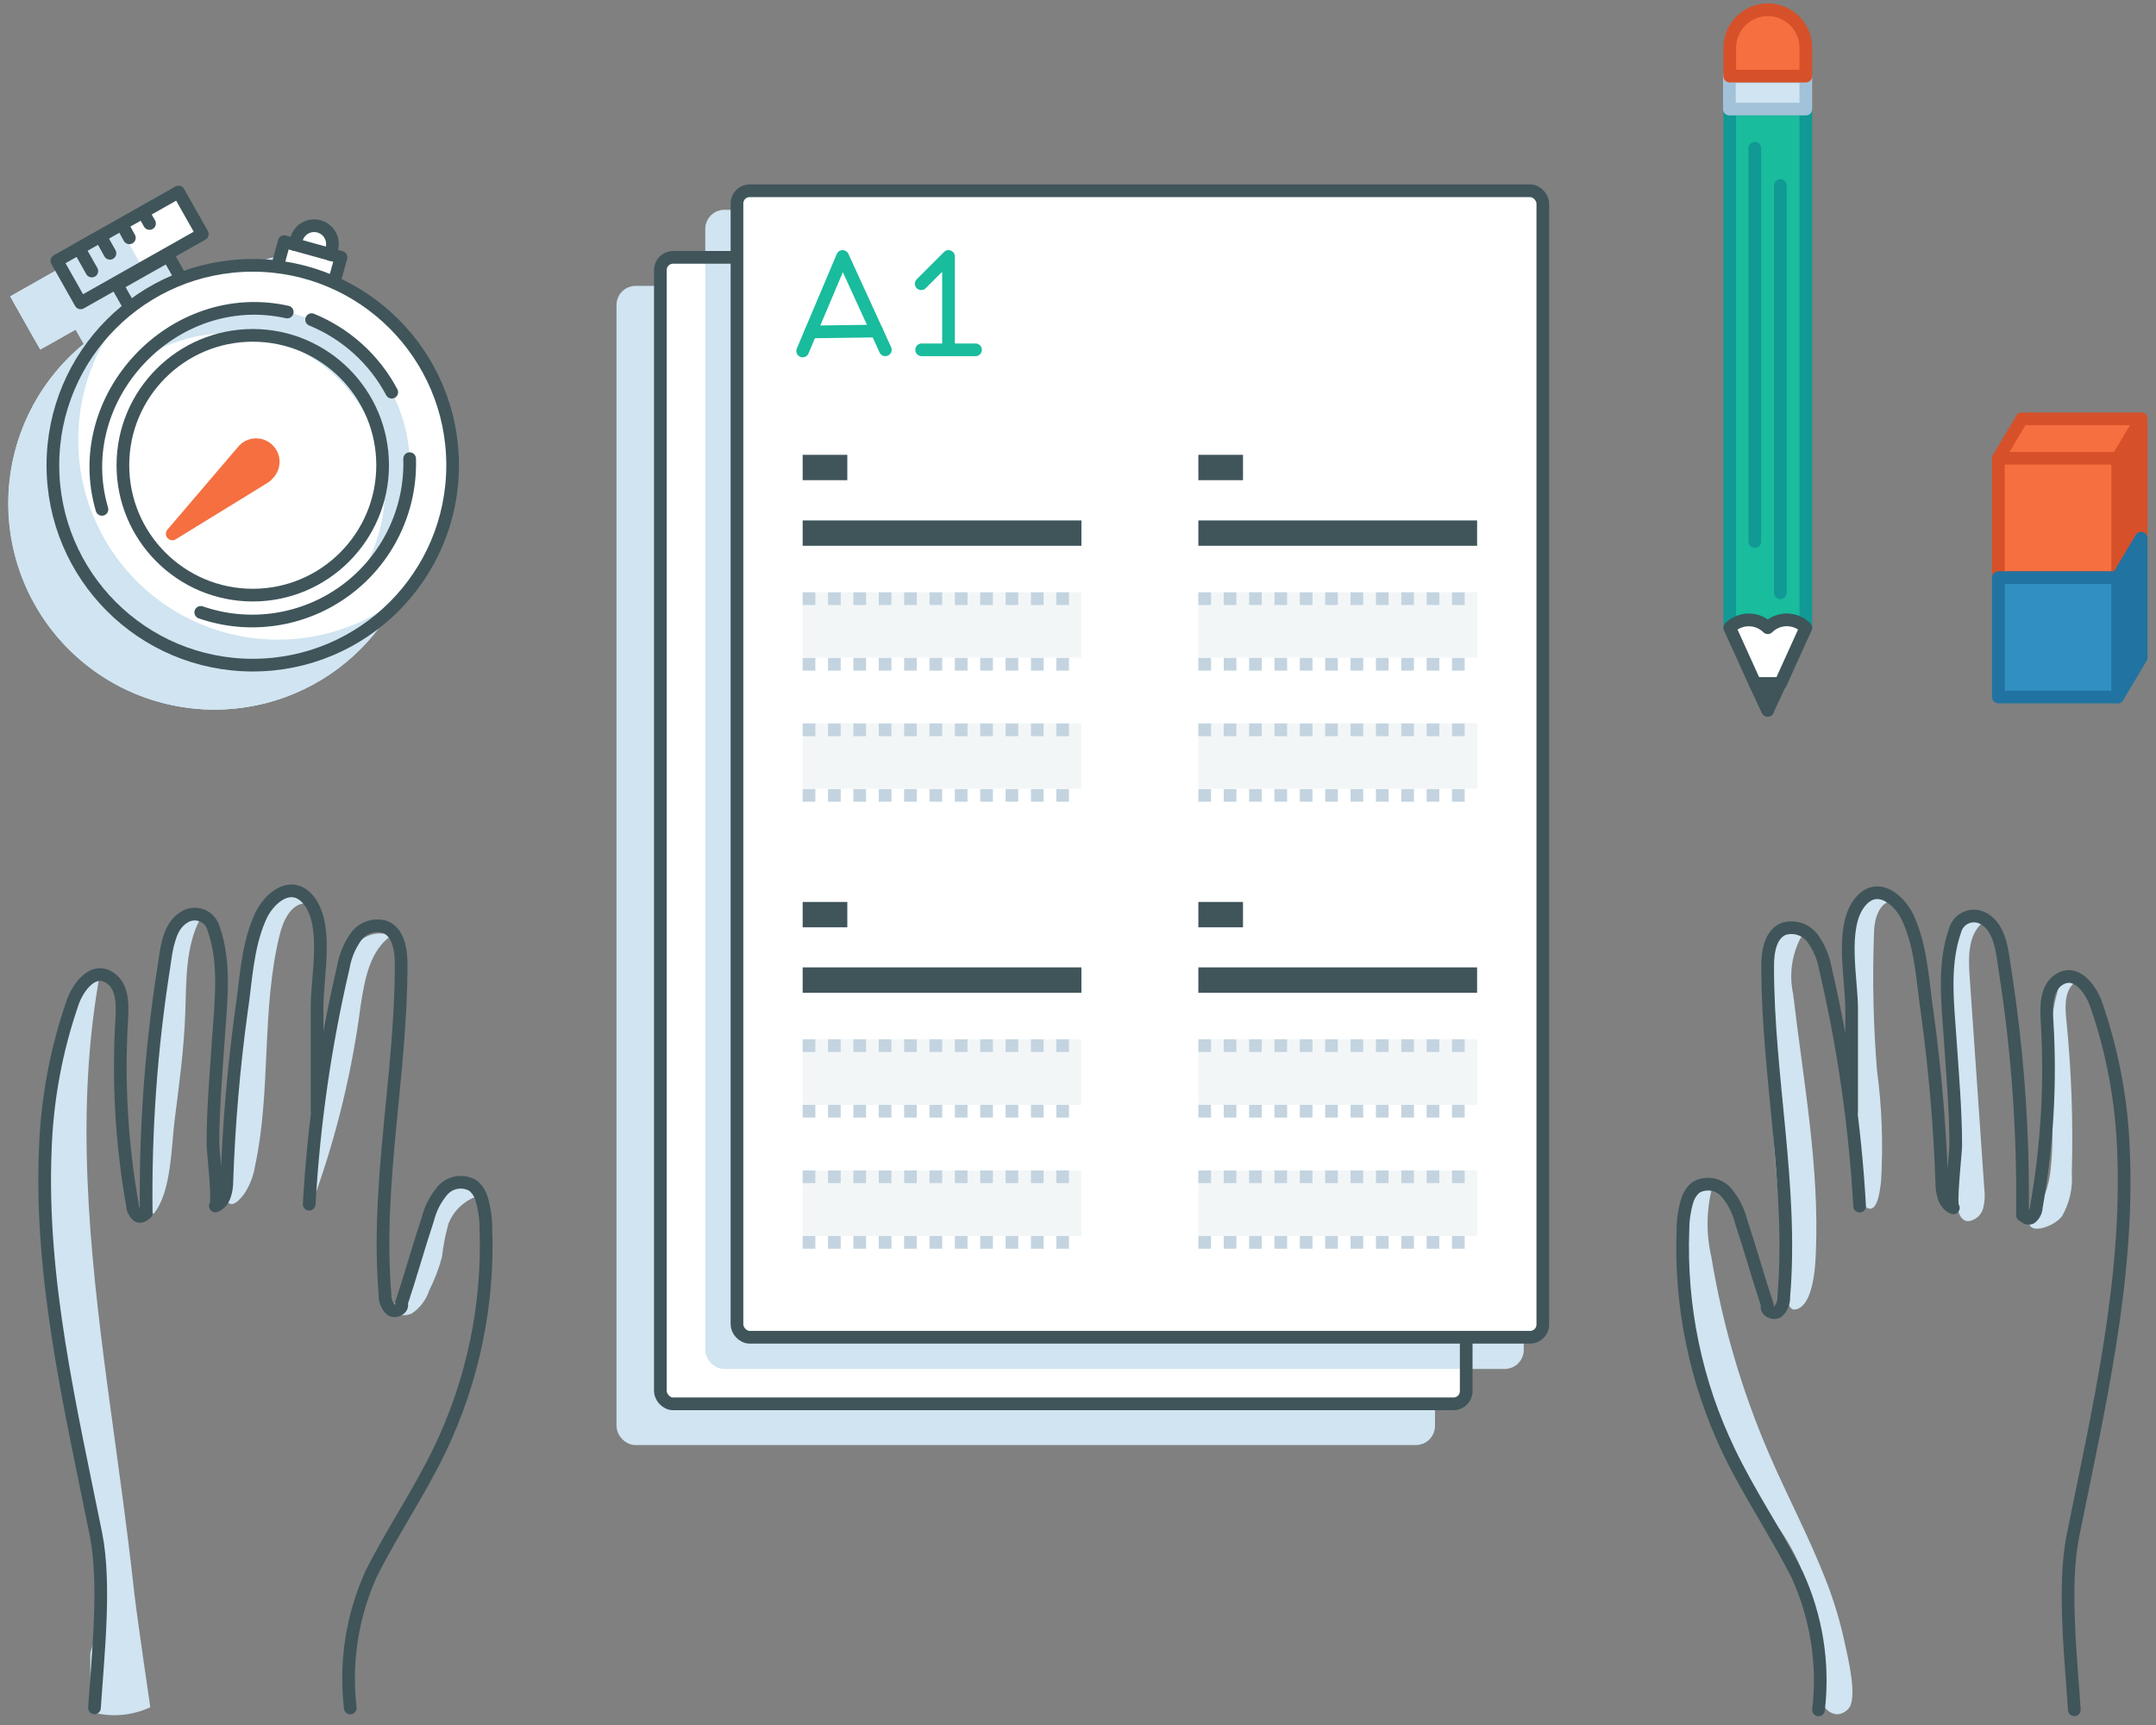 <?xml version="1.0" encoding="UTF-8"?>
<svg width="170px" height="136px" viewBox="0 0 170 136" version="1.1" xmlns="http://www.w3.org/2000/svg" xmlns:xlink="http://www.w3.org/1999/xlink">
    <rect x="0" y="0" width="170" height="136" fill="#808080" stroke="none"/>
    <!-- Generator: Sketch 51.3 (57544) - http://www.bohemiancoding.com/sketch -->
    <title>practice_exams</title>
    <desc>Created with Sketch.</desc>
    <defs></defs>
    <g id="Page-1" stroke="none" stroke-width="1" fill="none" fill-rule="evenodd">
        <g id="practice_exams" transform="translate(1, 0)">
            <path d="M141.8,128 C141.727,126.457 141.437,124.932 140.94,123.47 C140.462,122.391 139.883,121.359 139.21,120.39 C134.72,113.32 131.42,105.14 131.88,96.77 C131.877,96.057 132.027,95.351 132.32,94.7 C132.63,94.043 133.284,93.618 134.01,93.6 C133.542,95.401 133.518,97.288 133.94,99.1 C134.825,104.483 136.37,109.735 138.54,114.74 C139.94,117.97 141.6,121.1 142.89,124.38 C143.565,126.065 144.093,127.805 144.47,129.58 C144.68,130.58 145.54,133.98 144.71,134.76 C143.53,135.87 142.48,134.37 142.31,133.45 C142,131.73 142,129.84 141.8,128 Z" id="Shape" fill="#D0E4F1" fill-rule="nonzero"></path>
            <path d="M142.18,98.77 C142.47,91.94 141.18,85.16 140.39,78.37 C140.071,76.907 140.262,75.38 140.93,74.04 C141.03,73.913 141.102,73.767 141.14,73.61 C141.154,73.323 140.98,73.06 140.71,72.96 C140.104,72.774 139.451,73.042 139.15,73.6 C138.872,74.148 138.731,74.755 138.74,75.37 C138.337,83.223 138.692,91.096 139.8,98.88 C139.92,99.78 139.48,103.41 140.56,103.24 C142,103 142.14,99.75 142.18,98.77 Z" id="Shape" fill="#D0E4F1" fill-rule="nonzero"></path>
            <path d="M147,84.38 C146.713,80.841 146.633,77.288 146.76,73.74 C146.76,72.74 146.98,71.51 147.9,71.08 C147.659,70.794 147.304,70.63 146.93,70.63 C146.556,70.63 146.201,70.794 145.96,71.08 C145.512,71.692 145.27,72.431 145.27,73.19 C144.676,79.175 144.676,85.205 145.27,91.19 C145.35,92.06 145.19,94.06 145.75,94.78 C146.94,96.31 147.22,94.05 147.32,93.13 C147.497,90.21 147.39,87.279 147,84.38 Z" id="Shape" fill="#D0E4F1" fill-rule="nonzero"></path>
            <path d="M154.27,96.27 C154.798,96.175 155.225,95.787 155.37,95.27 C155.5,94.757 155.531,94.224 155.46,93.7 L154.3,76.9 C154.2,75.42 154.19,73.71 155.3,72.77 C155.21,72.23 154.41,72.09 153.97,72.42 C153.569,72.803 153.32,73.318 153.27,73.87 C152.679,77.63 152.558,81.45 152.91,85.24 L153.25,91.79 C153.33,92.68 152.82,96.42 154.27,96.27 Z" id="Shape" fill="#D0E4F1" fill-rule="nonzero"></path>
            <path d="M161.6,95.87 C162.182,94.847 162.447,93.674 162.36,92.5 C162.477,88.495 162.336,84.487 161.94,80.5 C161.83,79.44 161.75,78.2 162.54,77.5 C162.446,77.366 162.301,77.278 162.139,77.257 C161.978,77.236 161.814,77.285 161.69,77.39 C161.448,77.613 161.283,77.907 161.22,78.23 C159.94,82.71 161.22,87.51 160.7,92.14 C160.637,92.823 160.486,93.496 160.25,94.14 C160.01,94.76 159.2,95.4 159.04,95.94 C158.59,97.58 161,96.73 161.6,95.87 Z" id="Shape" fill="#D0E4F1" fill-rule="nonzero"></path>
            <polygon id="Shape" stroke="#D65129" fill="#D65129" fill-rule="nonzero" stroke-linecap="round" stroke-linejoin="round" points="167.83 33.02 167.83 42.43 165.98 45.54 165.98 36.13"></polygon>
            <polygon id="Shape" stroke="#D65129" fill="#F56F40" fill-rule="nonzero" stroke-linecap="round" stroke-linejoin="round" points="167.83 33.02 165.98 36.13 156.57 36.13 158.42 33.02"></polygon>
            <rect id="Rectangle-path" stroke="#D65129" fill="#F56F40" fill-rule="nonzero" stroke-linecap="round" stroke-linejoin="round" x="156.57" y="36.13" width="9.41" height="9.41"></rect>
            <rect id="Rectangle-path" stroke="#D0E4F1" fill="#D0E4F1" fill-rule="nonzero" stroke-linecap="round" stroke-linejoin="round" x="48.11" y="23.04" width="63.54" height="90.39" rx="1"></rect>
            <rect id="Rectangle-path" fill="#FFFFFF" fill-rule="nonzero" x="51.07" y="20.29" width="63.54" height="90.39" rx="1"></rect>
            <rect id="Rectangle-path" stroke="#D0E4F1" fill="#D0E4F1" fill-rule="nonzero" stroke-linecap="round" stroke-linejoin="round" x="55.11" y="17.04" width="63.54" height="90.39" rx="1"></rect>
            <rect id="Rectangle-path" stroke="#3F555A" stroke-linecap="round" stroke-linejoin="round" x="51.07" y="20.29" width="63.54" height="90.39" rx="1"></rect>
            <rect id="Rectangle-path" stroke="#3F555A" fill="#FFFFFF" fill-rule="nonzero" stroke-linecap="round" stroke-linejoin="round" x="57.11" y="15.04" width="63.54" height="90.39" rx="1"></rect>
            <rect id="Rectangle-path" fill="#F3F6F7" fill-rule="nonzero" x="62.29" y="46.68" width="21.98" height="5.17"></rect>
            <rect id="Rectangle-path" fill="#F3F6F7" fill-rule="nonzero" x="62.29" y="57.02" width="21.98" height="5.17"></rect>
            <rect id="Rectangle-path" fill="#F3F6F7" fill-rule="nonzero" x="93.49" y="46.68" width="21.98" height="5.17"></rect>
            <rect id="Rectangle-path" fill="#F3F6F7" fill-rule="nonzero" x="93.49" y="57.02" width="21.98" height="5.17"></rect>
            <rect id="Rectangle-path" fill="#F3F6F7" fill-rule="nonzero" x="62.29" y="81.94" width="21.98" height="5.17"></rect>
            <rect id="Rectangle-path" fill="#F3F6F7" fill-rule="nonzero" x="62.29" y="92.28" width="21.98" height="5.17"></rect>
            <rect id="Rectangle-path" fill="#F3F6F7" fill-rule="nonzero" x="93.49" y="81.94" width="21.98" height="5.17"></rect>
            <rect id="Rectangle-path" fill="#F3F6F7" fill-rule="nonzero" x="93.49" y="92.28" width="21.98" height="5.17"></rect>
            <polyline id="Shape" stroke="#19BC9C" stroke-linecap="round" stroke-linejoin="round" points="68.81 27.58 65.44 20.22 62.29 27.67"></polyline>
            <path d="M62.92,26.17 L68.14,26.1" id="Shape" stroke="#19BC9C" stroke-linecap="round" stroke-linejoin="round"></path>
            <path d="M75.92,27.58 L71.67,27.58" id="Shape" stroke="#19BC9C" stroke-linecap="round" stroke-linejoin="round"></path>
            <polyline id="Shape" stroke="#19BC9C" stroke-linecap="round" stroke-linejoin="round" points="73.79 27.58 73.79 20.22 71.64 22.37"></polyline>
            <path d="M62.29,36.86 L65.81,36.86" id="Shape" stroke="#3F555A" stroke-width="2" stroke-linejoin="round"></path>
            <path d="M62.29,42.03 L84.27,42.03" id="Shape" stroke="#3F555A" stroke-width="2" stroke-linejoin="round"></path>
            <path d="M62.29,47.2 L84.27,47.2" id="Shape" stroke="#C3D4E0" stroke-linejoin="round" stroke-dasharray="1"></path>
            <path d="M62.29,52.37 L84.27,52.37" id="Shape" stroke="#C3D4E0" stroke-linejoin="round" stroke-dasharray="1"></path>
            <path d="M62.29,57.54 L84.27,57.54" id="Shape" stroke="#C3D4E0" stroke-linejoin="round" stroke-dasharray="1"></path>
            <path d="M62.29,62.71 L84.27,62.71" id="Shape" stroke="#C3D4E0" stroke-linejoin="round" stroke-dasharray="1"></path>
            <path d="M93.49,36.86 L97.01,36.86" id="Shape" stroke="#3F555A" stroke-width="2" stroke-linejoin="round"></path>
            <path d="M93.49,42.03 L115.47,42.03" id="Shape" stroke="#3F555A" stroke-width="2" stroke-linejoin="round"></path>
            <path d="M93.49,47.2 L115.47,47.2" id="Shape" stroke="#C3D4E0" stroke-linejoin="round" stroke-dasharray="1"></path>
            <path d="M93.49,52.37 L115.47,52.37" id="Shape" stroke="#C3D4E0" stroke-linejoin="round" stroke-dasharray="1"></path>
            <path d="M93.49,57.54 L115.47,57.54" id="Shape" stroke="#C3D4E0" stroke-linejoin="round" stroke-dasharray="1"></path>
            <path d="M93.49,62.71 L115.47,62.71" id="Shape" stroke="#C3D4E0" stroke-linejoin="round" stroke-dasharray="1"></path>
            <path d="M62.29,72.11 L65.81,72.11" id="Shape" stroke="#3F555A" stroke-width="2" stroke-linejoin="round"></path>
            <path d="M62.29,77.27 L84.27,77.27" id="Shape" stroke="#3F555A" stroke-width="2" stroke-linejoin="round"></path>
            <path d="M62.29,82.44 L84.27,82.44" id="Shape" stroke="#C3D4E0" stroke-linejoin="round" stroke-dasharray="1"></path>
            <path d="M62.29,87.61 L84.27,87.61" id="Shape" stroke="#C3D4E0" stroke-linejoin="round" stroke-dasharray="1"></path>
            <path d="M62.29,92.78 L84.27,92.78" id="Shape" stroke="#C3D4E0" stroke-linejoin="round" stroke-dasharray="1"></path>
            <path d="M62.29,97.95 L84.27,97.95" id="Shape" stroke="#C3D4E0" stroke-linejoin="round" stroke-dasharray="1"></path>
            <path d="M93.49,72.11 L97.01,72.11" id="Shape" stroke="#3F555A" stroke-width="2" stroke-linejoin="round"></path>
            <path d="M93.49,77.27 L115.47,77.27" id="Shape" stroke="#3F555A" stroke-width="2" stroke-linejoin="round"></path>
            <path d="M93.49,82.44 L115.47,82.44" id="Shape" stroke="#C3D4E0" stroke-linejoin="round" stroke-dasharray="1"></path>
            <path d="M93.49,87.61 L115.47,87.61" id="Shape" stroke="#C3D4E0" stroke-linejoin="round" stroke-dasharray="1"></path>
            <path d="M93.49,92.78 L115.47,92.78" id="Shape" stroke="#C3D4E0" stroke-linejoin="round" stroke-dasharray="1"></path>
            <path d="M93.49,97.95 L115.47,97.95" id="Shape" stroke="#C3D4E0" stroke-linejoin="round" stroke-dasharray="1"></path>
            <path d="M141.39,8.6 L141.39,49.49 C140.56,48.666 139.22,48.666 138.39,49.49 C137.557,48.672 136.223,48.672 135.39,49.49 L135.39,8.6 L141.39,8.6 Z" id="Shape" stroke="#109995" fill="#19BC9C" fill-rule="nonzero" stroke-linecap="round" stroke-linejoin="round"></path>
            <rect id="Rectangle-path" stroke="#A1C2D8" fill="#D0E4F1" fill-rule="nonzero" stroke-linecap="round" stroke-linejoin="round" x="135.36" y="6.04" width="6.03" height="2.56"></rect>
            <path d="M141.39,3.77 L141.39,6 L135.39,6 L135.39,3.77 C135.39,2.698 135.962,1.708 136.89,1.172 C137.818,0.636 138.962,0.636 139.89,1.172 C140.818,1.708 141.39,2.698 141.39,3.77 Z" id="Shape" stroke="#D65129" fill="#F56F40" fill-rule="nonzero" stroke-linecap="round" stroke-linejoin="round"></path>
            <path d="M137.37,11.69 L137.37,42.69" id="Shape" stroke="#109995" fill="#19BC9C" fill-rule="nonzero" stroke-linecap="round" stroke-linejoin="round"></path>
            <path d="M139.38,14.63 L139.38,46.73" id="Shape" stroke="#109995" fill="#19BC9C" fill-rule="nonzero" stroke-linecap="round" stroke-linejoin="round"></path>
            <path d="M141.39,49.49 L139.39,53.9 L137.39,53.9 L135.39,49.49 C136.223,48.672 137.557,48.672 138.39,49.49 C139.22,48.666 140.56,48.666 141.39,49.49 Z" id="Shape" stroke="#3F555A" fill="#FFFFFF" fill-rule="nonzero" stroke-linecap="round" stroke-linejoin="round"></path>
            <polygon id="Shape" stroke="#3F555A" fill="#3F555A" fill-rule="nonzero" stroke-linecap="round" stroke-linejoin="round" points="139.35 53.9 138.38 56 137.41 53.9"></polygon>
            <polygon id="Shape" stroke="#3F555A" fill="#233839" fill-rule="nonzero" stroke-linecap="round" stroke-linejoin="round" points="138.38 56 137.4 53.9 137.41 53.9"></polygon>
            <polygon id="Shape" stroke="#2173A1" fill="#2173A1" fill-rule="nonzero" stroke-linecap="round" stroke-linejoin="round" points="167.83 42.43 167.83 51.84 165.98 54.95 165.98 45.54"></polygon>
            <rect id="Rectangle-path" stroke="#2173A1" fill="#3290C1" fill-rule="nonzero" stroke-linecap="round" stroke-linejoin="round" x="156.57" y="45.54" width="9.41" height="9.41"></rect>
            <path d="M145.63,95.09 C145.275,88.797 144.375,82.547 142.94,76.41 C142.791,75.542 142.45,74.718 141.94,74 C141.412,73.272 140.476,72.965 139.62,73.24 C138.56,73.7 138.37,75.11 138.38,76.24 C138.38,84.92 140.38,93.56 139.65,102.24 C139.674,102.68 139.502,103.109 139.18,103.41 C138.82,103.66 138.18,103.3 138.36,102.91 C137.64,100.75 137,98.44 136.28,96.28 C136.069,95.431 135.662,94.643 135.09,93.98 C134.483,93.317 133.496,93.168 132.72,93.62 C132.388,93.895 132.147,94.265 132.03,94.68 C131.813,95.41 131.702,96.168 131.7,96.93 C131.467,102.975 132.713,108.986 135.33,114.44 C136.94,117.78 139.04,120.86 140.71,124.16 C142.234,127.489 142.815,131.173 142.39,134.81" id="Shape" stroke="#3F555A" stroke-linecap="round" stroke-linejoin="round"></path>
            <path d="M145,87.68 L145,79.53 C145,77.23 144.13,73.29 145.54,71.29 C146.95,69.29 148.91,71 149.54,72.6 C150.54,74.94 150.6,77.5 150.98,79.97 C151.578,84.368 151.956,88.794 152.11,93.23 C152.11,94.02 152.3,94.96 153.02,95.23 C152.72,95.09 153.21,90.85 153.21,90.34 C153.21,87.6 152.96,84.71 152.77,81.92 C152.58,79.13 152.2,76.08 153.15,73.38 C153.272,72.901 153.616,72.509 154.075,72.327 C154.534,72.145 155.053,72.195 155.47,72.46 C156.77,73.23 156.88,75.15 157.09,76.46 C158.095,82.856 158.556,89.326 158.47,95.8" id="Shape" stroke="#3F555A" stroke-linecap="round" stroke-linejoin="round"></path>
            <path d="M158.57,95.59 C158.41,95.86 158.86,96.17 159.14,96.01 C159.392,95.81 159.545,95.511 159.56,95.19 C160.421,90.351 160.706,85.426 160.41,80.52 C160.35,79.46 160.3,77.96 161.29,77.28 C162.69,76.28 163.9,78.06 164.29,79.21 C165.585,82.954 166.31,86.871 166.44,90.83 C166.86,101.02 164.44,111.2 162.44,121.13 C161.66,125.07 162.3,130.79 162.56,134.8" id="Shape" stroke="#3F555A" stroke-linecap="round" stroke-linejoin="round"></path>
            <circle id="Oval" stroke="#D0E4F1" fill="#D0E4F1" fill-rule="nonzero" cx="15.93" cy="39.68" r="15.76"></circle>
            <rect id="Rectangle-path" stroke="#D0E4F1" fill="#D0E4F1" fill-rule="nonzero" transform="translate(6.223, 22.507) rotate(-29.47) translate(-6.223, -22.507) " x="0.713" y="20.602" width="11.02" height="3.81"></rect>
            <polyline id="Shape" stroke="#D0E4F1" fill="#D0E4F1" fill-rule="nonzero" points="17.91 23.88 18.41 22.05 22.89 23.29 22.38 25.12"></polyline>
            <path d="M19.26,22.29 L19.38,21.85 C19.483,21.481 19.728,21.168 20.062,20.98 C20.396,20.792 20.791,20.746 21.16,20.85 C21.529,20.953 21.842,21.198 22.03,21.532 C22.218,21.866 22.264,22.261 22.16,22.63 L22.04,23.07" id="Shape" stroke="#D0E4F1" fill="#D0E4F1" fill-rule="nonzero"></path>
            <polyline id="Shape" stroke="#D0E4F1" fill="#D0E4F1" fill-rule="nonzero" stroke-linecap="round" stroke-linejoin="round" points="6.16 27.11 5.22 25.45 9.26 23.17 10.2 24.82"></polyline>
            <path d="M15.93,27.29 C12.146,27.291 8.571,29.027 6.23,32 C11.151,28.049 18.258,28.437 22.72,32.9 C27.183,37.362 27.571,44.469 23.62,49.39 C27.747,46.117 29.351,40.592 27.619,35.618 C25.886,30.644 21.197,27.311 15.93,27.31 L15.93,27.29 Z" id="Shape" stroke="#D0E4F1" fill="#D0E4F1" fill-rule="nonzero"></path>
            <path d="M17.93,53.43 C11.812,53.436 6.244,49.898 3.651,44.357 C1.057,38.816 1.907,32.274 5.83,27.58 C1.235,31.396 -0.805,37.483 0.561,43.298 C1.927,49.112 6.464,53.654 12.277,55.025 C18.091,56.396 24.18,54.361 28,49.77 C25.177,52.134 21.612,53.429 17.93,53.43 Z" id="Shape" stroke="#D0E4F1" fill="#D0E4F1" fill-rule="nonzero"></path>
            <circle id="Oval" stroke="#D0E4F1" fill="#D0E4F1" fill-rule="nonzero" stroke-linecap="round" stroke-linejoin="round" cx="15.93" cy="39.68" r="15.76"></circle>
            <path d="M15.93,49.92 C21.585,49.92 26.17,45.335 26.17,39.68 C26.17,34.025 21.585,29.44 15.93,29.44 C10.275,29.44 5.69,34.025 5.69,39.68 C5.69,45.335 10.275,49.92 15.93,49.92 Z" id="Oval" stroke="#D0E4F1" fill="#D0E4F1" fill-rule="nonzero" stroke-linecap="round" stroke-linejoin="round" stroke-dasharray="0"></path>
            <path d="M26.89,33.92 C25.517,31.333 23.281,29.309 20.57,28.2" id="Shape" stroke="#D0E4F1" fill="#D0E4F1" fill-rule="nonzero" stroke-linecap="round" stroke-linejoin="round"></path>
            <path d="M11.83,51.28 C15.69,52.614 19.958,51.965 23.247,49.544 C26.536,47.124 28.425,43.242 28.3,39.16" id="Shape" stroke="#D0E4F1" fill="#D0E4F1" fill-rule="nonzero" stroke-linecap="round" stroke-linejoin="round"></path>
            <path d="M18.65,27.6 C9.65,25.6 1.45,34.35 4.04,43.16" id="Shape" stroke="#D0E4F1" fill="#D0E4F1" fill-rule="nonzero" stroke-linecap="round" stroke-linejoin="round"></path>
            <path d="M15.93,39.68 L9.52,45.15" id="Shape" fill="#D0E4F1" fill-rule="nonzero"></path>
            <path d="M17.11,41.06 L9.84,45.53 C9.628,45.648 9.362,45.601 9.204,45.416 C9.046,45.232 9.04,44.961 9.19,44.77 L14.73,38.28 C15.147,37.739 15.828,37.472 16.502,37.586 C17.175,37.699 17.731,38.174 17.949,38.821 C18.166,39.469 18.009,40.183 17.54,40.68 C17.417,40.828 17.272,40.956 17.11,41.06 Z" id="Shape" fill="#D0E4F1" fill-rule="nonzero"></path>
            <rect id="Rectangle-path" stroke="#D0E4F1" fill="#D0E4F1" fill-rule="nonzero" transform="translate(3.867, 23.834) rotate(-29.47) translate(-3.867, -23.834) " x="1.062" y="21.929" width="5.61" height="3.81"></rect>
            <rect id="Rectangle-path" stroke="#D0E4F1" fill="#D0E4F1" fill-rule="nonzero" stroke-linecap="round" stroke-linejoin="round" transform="translate(6.223, 22.507) rotate(-29.47) translate(-6.223, -22.507) " x="0.713" y="20.602" width="11.02" height="3.81"></rect>
            <polyline id="Shape" stroke="#D0E4F1" fill="#D0E4F1" fill-rule="nonzero" stroke-linecap="round" stroke-linejoin="round" points="17.91 23.88 18.41 22.05 22.89 23.29 22.38 25.12"></polyline>
            <path d="M19.26,22.29 L19.38,21.85 C19.483,21.481 19.728,21.168 20.062,20.98 C20.396,20.792 20.791,20.746 21.16,20.85 C21.529,20.953 21.842,21.198 22.03,21.532 C22.218,21.866 22.264,22.261 22.16,22.63 L22.04,23.07" id="Shape" stroke="#D0E4F1" fill="#D0E4F1" fill-rule="nonzero" stroke-linecap="round" stroke-linejoin="round"></path>
            <path d="M3.24,24.37 L2.37,22.83" id="Shape" stroke="#D0E4F1" fill="#D0E4F1" fill-rule="nonzero" stroke-linecap="round" stroke-linejoin="round"></path>
            <path d="M4.67,22.97 L4.14,22.02" id="Shape" stroke="#D0E4F1" fill="#D0E4F1" fill-rule="nonzero" stroke-linecap="round" stroke-linejoin="round"></path>
            <path d="M6.2,21.75 L5.85,21.11" id="Shape" stroke="#D0E4F1" fill="#D0E4F1" fill-rule="nonzero" stroke-linecap="round" stroke-linejoin="round"></path>
            <path d="M7.79,20.62 L7.43,19.99" id="Shape" stroke="#D0E4F1" fill="#D0E4F1" fill-rule="nonzero" stroke-linecap="round" stroke-linejoin="round"></path>
            <circle id="Oval" fill="#FFFFFF" fill-rule="nonzero" cx="18.93" cy="36.68" r="15.76"></circle>
            <rect id="Rectangle-path" fill="#FFFFFF" fill-rule="nonzero" transform="translate(9.219, 19.509) rotate(-29.47) translate(-9.219, -19.509) " x="3.709" y="17.604" width="11.02" height="3.81"></rect>
            <polyline id="Shape" fill="#FFFFFF" fill-rule="nonzero" points="20.91 20.88 21.41 19.05 25.89 20.29 25.38 22.12"></polyline>
            <path d="M22.26,19.29 L22.38,18.85 C22.483,18.481 22.728,18.168 23.062,17.98 C23.396,17.792 23.791,17.746 24.16,17.85 C24.529,17.953 24.842,18.198 25.03,18.532 C25.218,18.866 25.264,19.261 25.16,19.63 L25.04,20.07" id="Shape" fill="#FFFFFF" fill-rule="nonzero"></path>
            <polyline id="Shape" stroke="#3F555A" fill="#D0E4F1" fill-rule="nonzero" stroke-linecap="round" stroke-linejoin="round" points="9.16 24.11 8.22 22.45 12.26 20.17 13.2 21.82"></polyline>
            <path d="M18.93,24.29 C15.146,24.291 11.571,26.027 9.23,29 C14.151,25.049 21.258,25.437 25.72,29.9 C30.183,34.362 30.571,41.469 26.62,46.39 C30.747,43.117 32.351,37.592 30.619,32.618 C28.886,27.644 24.197,24.311 18.93,24.31 L18.93,24.29 Z" id="Shape" fill="#D0E4F1" fill-rule="nonzero"></path>
            <path d="M20.93,50.43 C14.812,50.436 9.244,46.898 6.651,41.357 C4.057,35.816 4.907,29.274 8.83,24.58 C4.235,28.396 2.195,34.483 3.561,40.298 C4.927,46.112 9.464,50.654 15.277,52.025 C21.091,53.396 27.18,51.361 31,46.77 C28.177,49.134 24.612,50.429 20.93,50.43 Z" id="Shape" fill="#D0E4F1" fill-rule="nonzero"></path>
            <circle id="Oval" stroke="#3F555A" stroke-linecap="round" stroke-linejoin="round" cx="18.93" cy="36.68" r="15.76"></circle>
            <path d="M18.93,46.92 C24.585,46.92 29.17,42.335 29.17,36.68 C29.17,31.025 24.585,26.44 18.93,26.44 C13.275,26.44 8.69,31.025 8.69,36.68 C8.69,42.335 13.275,46.92 18.93,46.92 Z" id="Oval" stroke="#3F555A" stroke-linecap="round" stroke-linejoin="round" stroke-dasharray="0"></path>
            <path d="M29.89,30.92 C28.517,28.333 26.281,26.309 23.57,25.2" id="Shape" stroke="#3F555A" stroke-linecap="round" stroke-linejoin="round"></path>
            <path d="M14.83,48.28 C18.69,49.614 22.958,48.965 26.247,46.544 C29.536,44.124 31.425,40.242 31.3,36.16" id="Shape" stroke="#3F555A" stroke-linecap="round" stroke-linejoin="round"></path>
            <path d="M21.65,24.6 C12.65,22.6 4.45,31.35 7.04,40.16" id="Shape" stroke="#3F555A" stroke-linecap="round" stroke-linejoin="round"></path>
            <path d="M20.11,38.06 L12.84,42.53 C12.628,42.648 12.362,42.601 12.204,42.416 C12.046,42.232 12.04,41.961 12.19,41.77 L17.73,35.28 C18.147,34.739 18.828,34.472 19.502,34.586 C20.175,34.699 20.731,35.174 20.949,35.821 C21.166,36.469 21.009,37.183 20.54,37.68 C20.417,37.828 20.272,37.956 20.11,38.06 Z" id="Shape" fill="#F56F40" fill-rule="nonzero"></path>
            <rect id="Rectangle-path" fill="#D0E4F1" fill-rule="nonzero" transform="translate(6.863, 20.836) rotate(-29.47) translate(-6.863, -20.836) " x="4.058" y="18.931" width="5.61" height="3.81"></rect>
            <rect id="Rectangle-path" stroke="#3F555A" stroke-linecap="round" stroke-linejoin="round" transform="translate(9.219, 19.509) rotate(-29.47) translate(-9.219, -19.509) " x="3.709" y="17.604" width="11.02" height="3.81"></rect>
            <polyline id="Shape" stroke="#3F555A" stroke-linecap="round" stroke-linejoin="round" points="20.91 20.88 21.41 19.05 25.89 20.29 25.38 22.12"></polyline>
            <path d="M22.26,19.29 L22.38,18.85 C22.483,18.481 22.728,18.168 23.062,17.98 C23.396,17.792 23.791,17.746 24.16,17.85 C24.529,17.953 24.842,18.198 25.03,18.532 C25.218,18.866 25.264,19.261 25.16,19.63 L25.04,20.07" id="Shape" stroke="#3F555A" stroke-linecap="round" stroke-linejoin="round"></path>
            <path d="M6.24,21.37 L5.37,19.83" id="Shape" stroke="#3F555A" stroke-linecap="round" stroke-linejoin="round"></path>
            <path d="M7.67,19.97 L7.14,19.02" id="Shape" stroke="#3F555A" stroke-linecap="round" stroke-linejoin="round"></path>
            <path d="M9.2,18.75 L8.85,18.11" id="Shape" stroke="#3F555A" stroke-linecap="round" stroke-linejoin="round"></path>
            <path d="M10.79,17.62 L10.43,16.99" id="Shape" stroke="#3F555A" stroke-linecap="round" stroke-linejoin="round"></path>
            <path d="M12.78,88.23 C13.14,85.44 13.51,82.65 13.61,79.84 C13.7,77.32 13.61,74.66 14.79,72.43 C14.348,72.242 13.836,72.359 13.52,72.72 C13.219,73.077 13.004,73.497 12.89,73.95 C11.737,77.725 11.029,81.621 10.78,85.56 C10.63,87.56 9.33,94.56 11.11,95.7 C12.53,94 12.5,90.37 12.78,88.23 Z" id="Shape" fill="#D0E4F1" fill-rule="nonzero"></path>
            <path d="M18.28,94.09 C18.705,93.436 18.987,92.7 19.11,91.93 C20.4,85.93 19.59,79.65 21.05,73.71 C21.32,72.59 21.94,71.27 23.05,71.22 C22.706,70.836 22.22,70.611 21.705,70.598 C21.19,70.585 20.693,70.785 20.33,71.15 C19.635,71.921 19.186,72.882 19.04,73.91 C18.093,77.988 17.412,82.124 17,86.29 C16.79,88.29 16.65,90.34 16.57,92.37 C16.53,93.6 16.66,96.29 18.28,94.09 Z" id="Shape" fill="#D0E4F1" fill-rule="nonzero"></path>
            <path d="M27.44,79.26 C27.75,77.26 28.15,74.92 29.86,73.77 C28.881,73.371 27.756,73.659 27.09,74.48 C26.457,75.294 26.025,76.247 25.83,77.26 C24.374,82.806 23.7,88.528 23.83,94.26 C25.566,89.403 26.776,84.375 27.44,79.26 Z" id="Shape" fill="#D0E4F1" fill-rule="nonzero"></path>
            <path d="M31.48,103.55 C32.128,103.11 32.61,102.466 32.85,101.72 C33.276,100.882 33.612,100 33.85,99.09 C33.95,98.208 34.12,97.335 34.36,96.48 C34.797,95.366 35.741,94.529 36.9,94.23 C36.503,93.569 35.683,93.297 34.97,93.59 C33.59,94.07 33.03,95.69 32.65,97.1 L31.9,99.9 C31.761,100.555 31.518,101.183 31.18,101.76 C30.88,102.21 29.77,102.76 29.96,103.29 C30.15,103.82 31.13,103.74 31.48,103.55 Z" id="Shape" fill="#D0E4F1" fill-rule="nonzero"></path>
            <path d="M7.47,109.24 C6.04,98.45 4.89,87.42 6.91,76.62 C6.63,76.62 5.47,77.84 5.24,77.98 C2.6,85.91 2.24,91.98 2.94,100.64 C3.33,105.64 4.94,111.76 5.94,116.64 C6.83,121.18 7.57,125.84 6.12,130.33 C6.12,131.85 6.12,133.39 6.12,134.95 C7.687,135.415 9.369,135.29 10.85,134.6 C10.85,134.6 9.85,127.82 9.59,125.6 C9,120.18 8.2,114.71 7.47,109.24 Z" id="Shape" fill="#D0E4F1" fill-rule="nonzero"></path>
            <path d="M23.38,94.94 C23.735,88.647 24.635,82.397 26.07,76.26 C26.219,75.392 26.56,74.568 27.07,73.85 C27.598,73.122 28.534,72.815 29.39,73.09 C30.45,73.55 30.64,74.96 30.63,76.09 C30.63,84.77 28.63,93.41 29.36,102.09 C29.336,102.53 29.508,102.959 29.83,103.26 C30.19,103.51 30.83,103.15 30.65,102.76 C31.37,100.6 32.01,98.29 32.73,96.13 C32.941,95.281 33.348,94.493 33.92,93.83 C34.527,93.167 35.514,93.018 36.29,93.47 C36.622,93.745 36.863,94.115 36.98,94.53 C37.197,95.26 37.308,96.018 37.31,96.78 C37.543,102.825 36.297,108.836 33.68,114.29 C32.07,117.63 29.97,120.71 28.3,124.01 C26.776,127.339 26.195,131.023 26.62,134.66" id="Shape" stroke="#3F555A" stroke-linecap="round" stroke-linejoin="round"></path>
            <path d="M24,87.53 L24,79.38 C24,77.08 24.87,73.14 23.46,71.14 C22.05,69.14 20.09,70.85 19.46,72.45 C18.46,74.79 18.4,77.35 18.02,79.82 C17.422,84.218 17.044,88.644 16.89,93.08 C16.89,93.87 16.7,94.81 15.98,95.08 C16.28,94.94 15.79,90.7 15.79,90.19 C15.79,87.45 16.04,84.56 16.23,81.77 C16.42,78.98 16.8,75.93 15.85,73.23 C15.728,72.751 15.384,72.359 14.925,72.177 C14.466,71.995 13.947,72.045 13.53,72.31 C12.23,73.08 12.12,75 11.91,76.31 C10.905,82.706 10.444,89.176 10.53,95.65" id="Shape" stroke="#3F555A" stroke-linecap="round" stroke-linejoin="round"></path>
            <path d="M10.44,95.44 C10.6,95.71 10.15,96.02 9.87,95.86 C9.618,95.66 9.465,95.361 9.45,95.04 C8.589,90.201 8.304,85.276 8.6,80.37 C8.66,79.31 8.71,77.81 7.72,77.13 C6.32,76.13 5.11,77.91 4.72,79.06 C3.425,82.804 2.7,86.721 2.57,90.68 C2.15,100.87 4.57,111.05 6.57,120.98 C7.35,124.92 6.71,130.64 6.45,134.65" id="Shape" stroke="#3F555A" stroke-linecap="round" stroke-linejoin="round"></path>
        </g>
    </g>
</svg>
